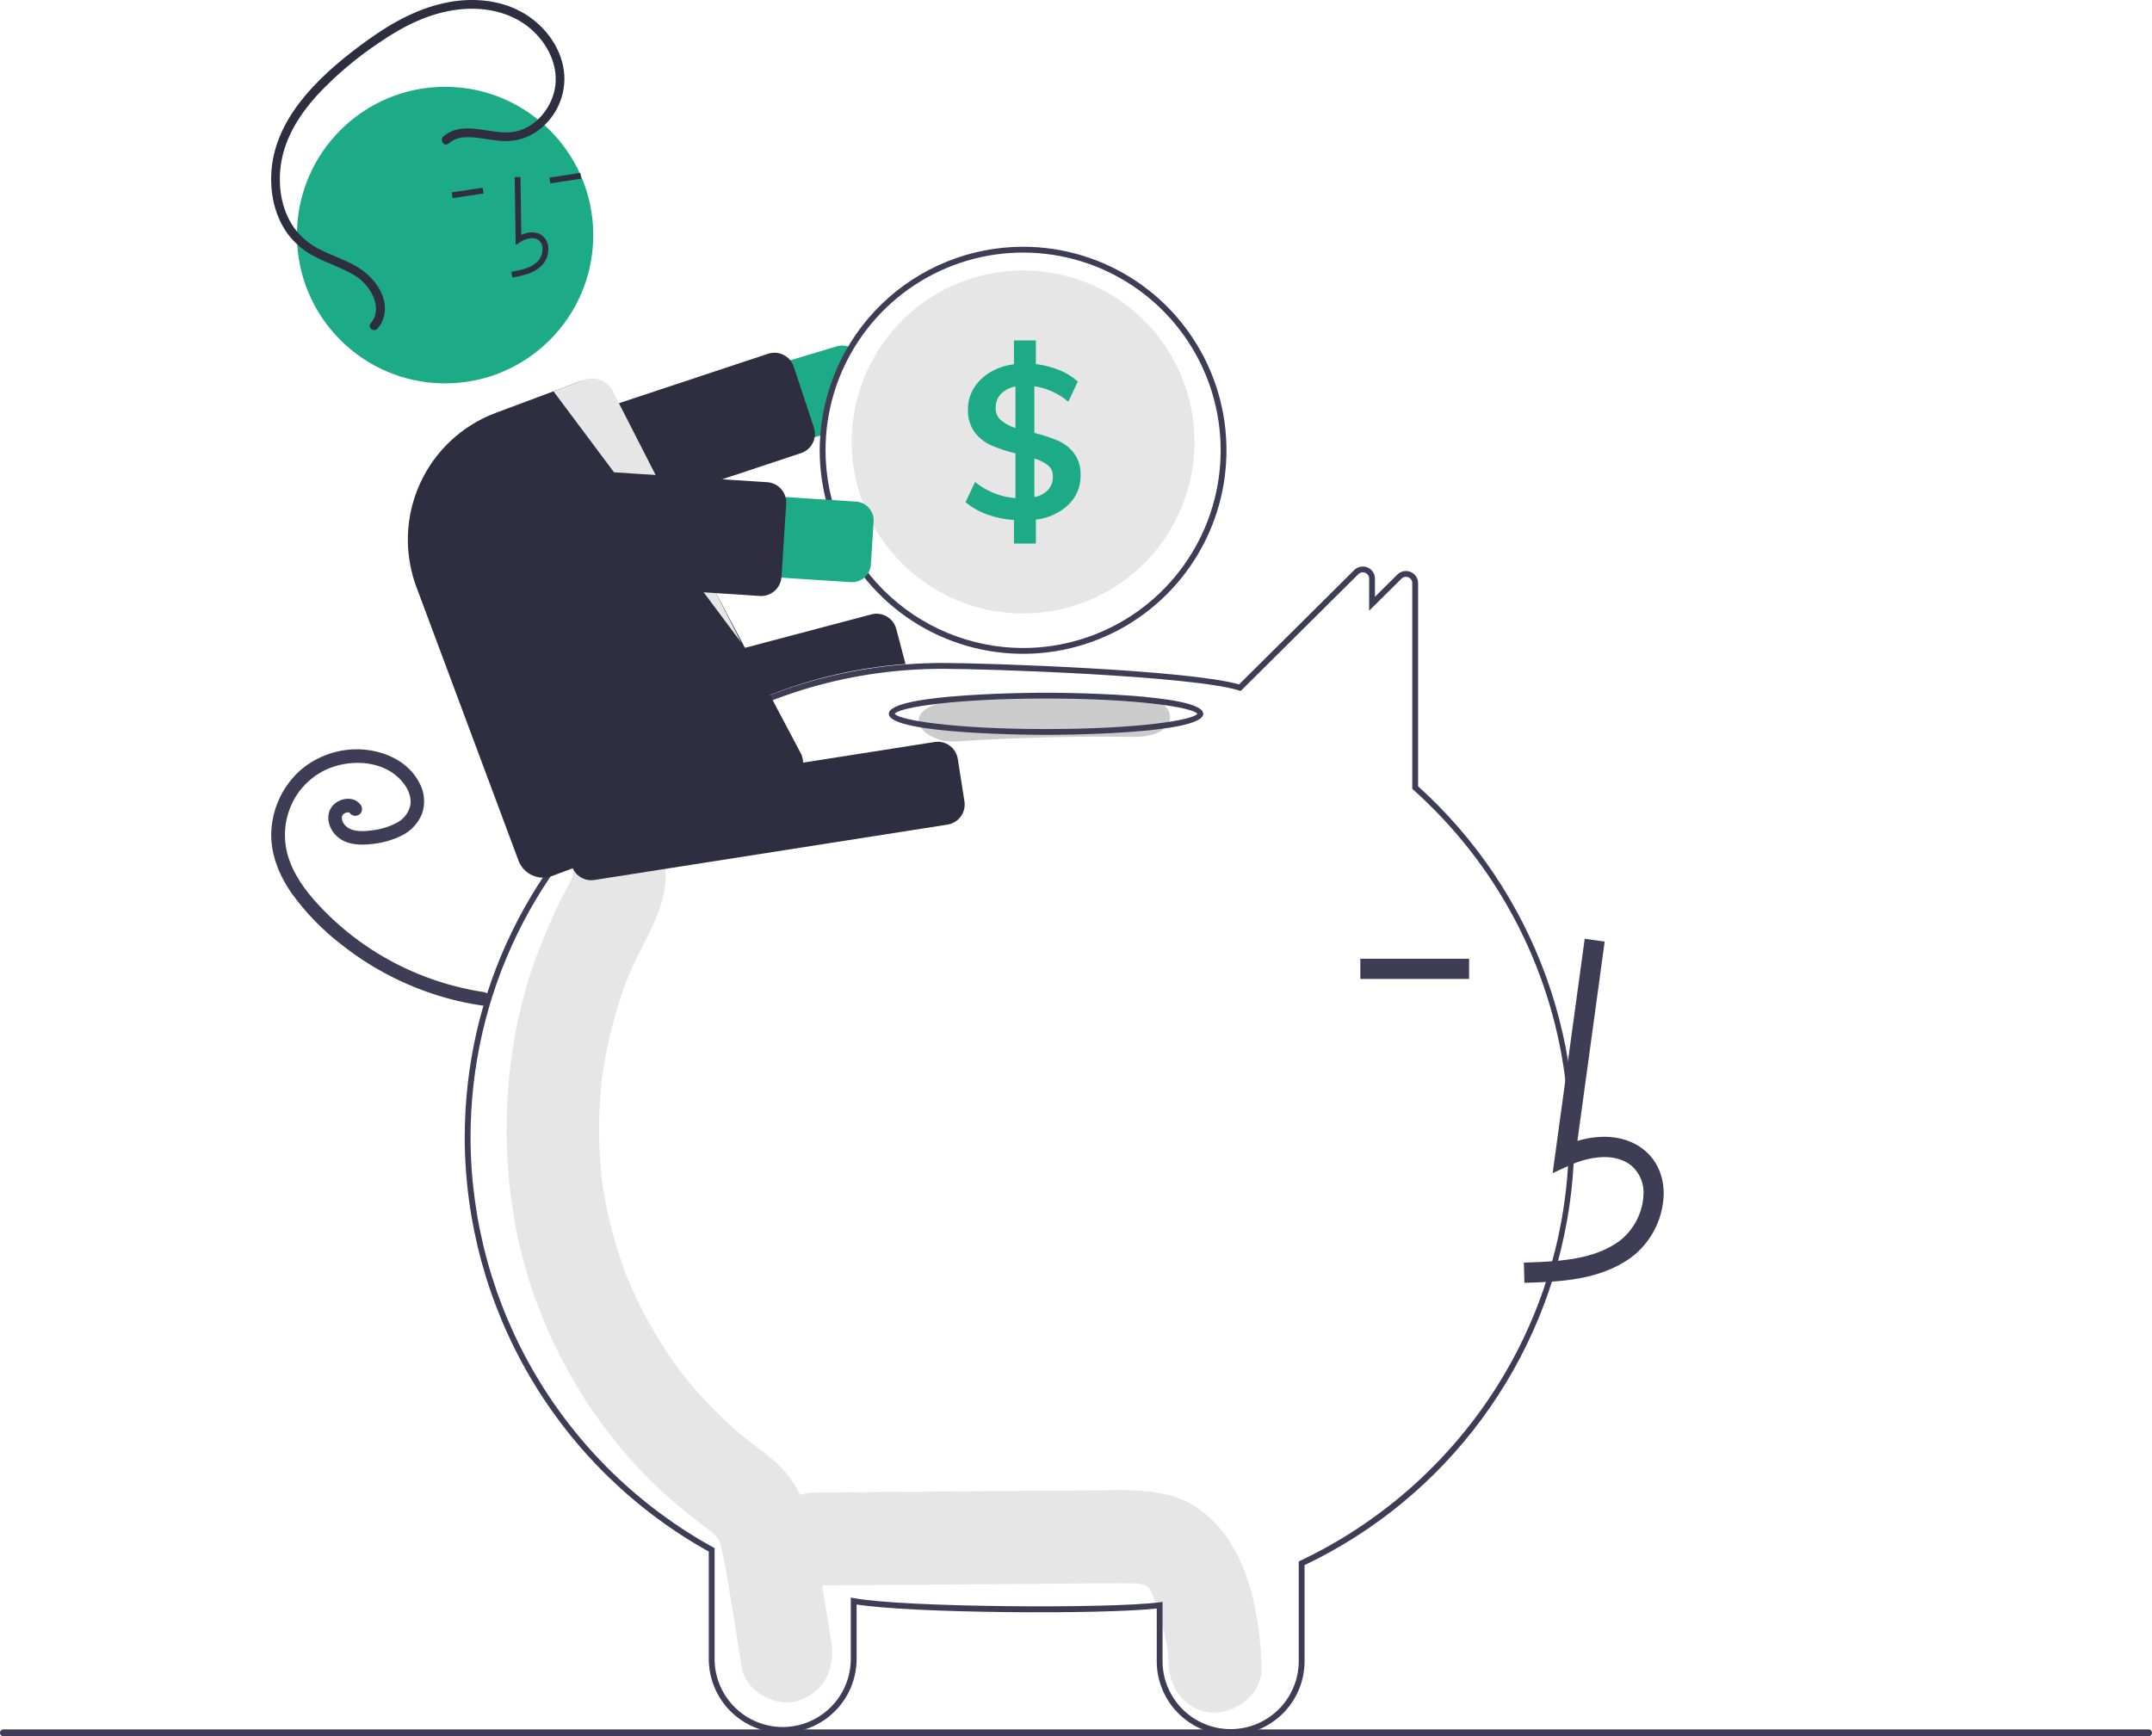 <svg width="259" height="209" viewBox="0 0 259 209" fill="none" xmlns="http://www.w3.org/2000/svg">
<g clip-path="url(#clip0_751_3568)">
<path d="M147.547 184.897C145.757 182.387 143.332 180.551 140.284 179.864C137.626 179.264 134.894 179.366 132.192 179.387L98.031 179.651C95.105 179.673 92.3 182.21 92.436 185.251C92.571 188.265 94.895 190.874 98.031 190.85C108.038 190.773 118.044 190.696 128.051 190.619C130.41 190.6 132.771 190.558 135.13 190.566C135.66 190.567 136.188 190.595 136.717 190.601C136.845 190.603 136.938 190.602 137.003 190.599C137.02 190.604 137.033 190.608 137.055 190.614C137.331 190.69 137.614 190.742 137.892 190.814C137.794 190.817 138.072 190.991 138.211 191.049C138.23 191.087 138.271 191.154 138.339 191.258C138.434 191.436 138.716 191.978 138.728 191.961C139.151 193.032 139.5 194.13 139.772 195.248C140.422 197.715 140.565 198.23 140.659 200.544C140.777 203.467 143.147 206.283 146.254 206.144C149.184 206.013 151.975 203.679 151.848 200.544C151.635 195.262 150.708 189.328 147.547 184.897Z" fill="#E6E6E6"/>
<path d="M100.039 197.534C99.397 193.642 98.768 189.748 98.114 185.858C97.45 181.913 96.095 178.3 93.027 175.71C92.207 175.018 91.357 174.372 90.504 173.728C90.204 173.502 89.904 173.275 89.607 173.044C89.59 173.03 89.578 173.021 89.563 173.009C89.53 172.981 89.491 172.948 89.439 172.903C88.16 171.82 86.924 170.689 85.748 169.486C84.702 168.418 83.703 167.305 82.749 166.146C82.511 165.856 82.275 165.564 82.043 165.269C82.003 165.219 81.788 164.94 81.646 164.759C81.515 164.577 81.274 164.249 81.233 164.192C80.962 163.808 80.695 163.42 80.434 163.029C78.652 160.357 77.109 157.533 75.823 154.589C75.695 154.297 75.57 154.003 75.449 153.708C75.416 153.618 75.374 153.502 75.318 153.348C75.059 152.635 74.8 151.922 74.563 151.2C74.06 149.667 73.627 148.111 73.265 146.533C73.086 145.754 72.924 144.97 72.781 144.183C72.707 143.778 72.638 143.372 72.573 142.966C72.563 142.898 72.5 142.46 72.463 142.212C72.436 141.963 72.385 141.522 72.378 141.454C72.337 141.044 72.301 140.634 72.269 140.223C72.197 139.299 72.149 138.373 72.124 137.446C72.081 135.799 72.11 134.151 72.212 132.504C72.27 131.578 72.353 130.655 72.455 129.734C72.461 129.677 72.466 129.632 72.47 129.592C72.476 129.55 72.483 129.504 72.492 129.446C72.567 128.936 72.647 128.428 72.735 127.921C73.071 125.996 73.507 124.09 74.043 122.211C74.296 121.323 74.572 120.441 74.869 119.567C75.001 119.179 75.138 118.793 75.279 118.407C75.27 118.432 75.692 117.352 75.698 117.316C77.375 113.351 80.117 109.736 80.121 105.232C80.124 102.183 77.546 99.261 74.526 99.402C73.02 99.459 71.596 100.099 70.552 101.186C69.508 102.274 68.927 103.724 68.931 105.232C68.931 105.301 68.931 105.359 68.931 105.416C68.902 105.511 68.879 105.59 68.858 105.66C68.531 106.371 68.13 107.047 67.771 107.74C66.788 109.638 65.95 111.599 65.153 113.588C63.848 116.827 62.85 120.182 62.17 123.607C60.693 131.113 60.579 138.824 61.832 146.37C64.001 159.604 71.155 172.272 81.1 180.787C81.963 181.526 82.847 182.24 83.74 182.94C84.109 183.229 84.482 183.513 84.856 183.796C85.033 183.929 85.766 184.508 85.443 184.227C86.136 184.819 86.428 185.117 86.606 185.554C86.632 185.654 86.667 185.791 86.715 185.977C86.841 186.469 86.96 186.96 87.059 187.459C87.924 191.816 88.526 196.247 89.249 200.633C89.746 203.647 93.453 205.608 96.132 204.705C99.249 203.654 100.572 200.763 100.039 197.534Z" fill="#E6E6E6"/>
<path d="M148.114 208.836C145.764 208.843 143.508 207.916 141.84 206.259C140.172 204.602 139.229 202.351 139.218 199.999V193.612C132.536 194.36 109.655 194.187 103.096 193.132V199.744C103.078 202.094 102.133 204.341 100.467 205.997C98.8 207.652 96.548 208.581 94.2 208.581C91.852 208.581 89.599 207.652 87.933 205.997C86.266 204.341 85.322 202.094 85.304 199.744V186.762C76.421 181.823 69.015 174.601 63.851 165.841C58.688 157.081 55.954 147.1 55.931 136.929C55.931 119.49 63.828 103.221 77.597 92.295C86.549 85.167 97.426 80.88 108.831 79.985C110.379 79.863 111.936 79.802 113.46 79.802C118.829 79.802 143.05 80.632 149.127 82.382L162.984 68.62C163.188 68.415 163.448 68.275 163.731 68.219C164.015 68.162 164.308 68.191 164.575 68.303C164.844 68.41 165.074 68.596 165.235 68.836C165.396 69.076 165.481 69.359 165.479 69.649V71.837L168.177 69.162C168.38 68.957 168.64 68.817 168.923 68.761C169.207 68.704 169.5 68.733 169.767 68.844C170.036 68.951 170.266 69.137 170.428 69.378C170.589 69.618 170.674 69.902 170.672 70.191V94.643C177.625 100.917 182.924 108.81 186.101 117.624C189.277 126.438 190.232 135.9 188.881 145.172C187.53 154.444 183.914 163.239 178.355 170.778C172.795 178.316 165.464 184.366 157.009 188.391V199.999C156.998 202.351 156.055 204.602 154.387 206.259C152.719 207.916 150.463 208.843 148.114 208.836V208.836ZM139.917 192.818V199.999C139.935 202.164 140.806 204.233 142.341 205.757C143.876 207.281 145.951 208.136 148.114 208.136C150.276 208.136 152.351 207.281 153.886 205.757C155.421 204.233 156.292 202.164 156.31 199.999V187.949L156.51 187.854C165.996 183.349 174.049 176.3 179.774 167.491C187.07 156.25 190.105 142.767 188.328 129.481C186.551 116.195 180.081 103.984 170.088 95.059L169.972 94.955V70.191C169.975 70.041 169.931 69.893 169.847 69.768C169.763 69.644 169.643 69.547 169.503 69.493C169.364 69.433 169.21 69.417 169.061 69.447C168.912 69.476 168.776 69.55 168.67 69.659L164.779 73.515V69.649C164.782 69.498 164.738 69.351 164.654 69.226C164.57 69.101 164.45 69.005 164.31 68.951C164.171 68.891 164.016 68.875 163.867 68.905C163.719 68.934 163.582 69.009 163.476 69.117L149.322 83.174L149.121 83.111C143.472 81.341 118.869 80.502 113.46 80.502C111.954 80.502 110.415 80.563 108.886 80.683C97.62 81.567 86.875 85.802 78.031 92.843C64.43 103.636 56.63 119.705 56.63 136.929C56.653 147.01 59.373 156.901 64.507 165.574C69.64 174.247 77.001 181.387 85.823 186.25L86.003 186.35V199.744C86.021 201.908 86.893 203.977 88.428 205.501C89.963 207.024 92.038 207.879 94.2 207.879C96.362 207.879 98.436 207.024 99.972 205.501C101.507 203.977 102.378 201.908 102.396 199.744V192.294L102.811 192.372C108.705 193.482 133.524 193.657 139.522 192.87L139.917 192.818Z" fill="#3F3D56"/>
<path d="M100.707 41.689L61.983 53.336C60.752 53.708 59.718 54.554 59.109 55.689C58.5 56.823 58.366 58.153 58.737 59.386C59.107 60.619 59.951 61.655 61.084 62.265C62.216 62.876 63.545 63.011 64.777 62.642L98.665 52.447L99.375 52.234C99.519 48.572 100.511 44.995 102.274 41.783C102.052 41.684 101.816 41.622 101.574 41.601C101.282 41.573 100.988 41.603 100.707 41.689Z" fill="#1DAB87"/>
<path d="M64.108 65.126C63.594 65.124 63.093 64.961 62.677 64.66C62.26 64.358 61.949 63.933 61.787 63.445L59.365 56.132C59.264 55.827 59.224 55.504 59.248 55.183C59.271 54.862 59.357 54.549 59.502 54.262C59.646 53.974 59.845 53.718 60.089 53.508C60.332 53.297 60.614 53.137 60.919 53.036L92.436 42.582C92.742 42.48 93.064 42.441 93.384 42.464C93.705 42.487 94.018 42.573 94.305 42.718C94.592 42.862 94.848 43.062 95.058 43.305C95.269 43.548 95.429 43.831 95.53 44.136L97.951 51.45C98.153 52.051 98.112 52.707 97.839 53.28C97.565 53.852 97.08 54.295 96.485 54.515C96.456 54.526 96.427 54.536 96.397 54.546L64.88 65C64.631 65.083 64.371 65.125 64.108 65.126Z" fill="#2F2E41"/>
<path d="M123.132 29.701C116.771 29.704 110.661 32.183 106.094 36.615C101.528 41.047 98.863 47.084 98.665 53.447C98.658 53.696 98.655 53.948 98.655 54.2C98.655 59.045 100.09 63.782 102.78 67.811C105.47 71.839 109.293 74.979 113.765 76.834C118.238 78.688 123.16 79.173 127.908 78.228C132.656 77.282 137.018 74.949 140.441 71.523C143.864 68.097 146.195 63.731 147.14 58.979C148.084 54.227 147.6 49.301 145.747 44.825C143.894 40.348 140.757 36.522 136.732 33.83C132.706 31.138 127.974 29.701 123.132 29.701V29.701ZM123.132 77.999C116.828 77.992 110.784 75.482 106.326 71.021C101.868 66.559 99.361 60.51 99.354 54.2C99.354 53.874 99.361 53.552 99.375 53.234C99.564 48.572 101.119 44.069 103.845 40.284C106.571 36.499 110.348 33.6 114.708 31.947C119.067 30.293 123.815 29.959 128.363 30.985C132.91 32.011 137.056 34.353 140.285 37.718C143.513 41.084 145.682 45.325 146.522 49.914C147.361 54.504 146.835 59.239 145.007 63.531C143.179 67.823 140.131 71.483 136.242 74.055C132.353 76.627 127.794 77.999 123.132 77.999V77.999Z" fill="#3F3D56"/>
<path d="M143.763 53.2C143.763 58.676 141.59 63.928 137.721 67.801C133.851 71.673 128.604 73.849 123.132 73.849C117.66 73.849 112.413 71.673 108.544 67.801C104.675 63.928 102.501 58.676 102.501 53.2C102.501 52.545 102.532 51.901 102.592 51.264C103.089 45.979 105.601 41.088 109.606 37.608C113.611 34.127 118.802 32.325 124.1 32.574C129.398 32.823 134.397 35.105 138.059 38.946C141.72 42.786 143.763 47.891 143.763 53.2V53.2Z" fill="#E6E6E6"/>
<path d="M129.276 54.572C128.776 53.914 128.118 53.392 127.363 53.056C126.432 52.664 125.471 52.348 124.489 52.111V46.491C125.999 46.718 127.415 47.365 128.577 48.356L129.717 45.924C129.061 45.339 128.308 44.874 127.493 44.548C126.588 44.182 125.639 43.938 124.671 43.824V40.975H122.031V43.852C121.011 43.966 120.028 44.297 119.146 44.821C118.349 45.293 117.678 45.951 117.191 46.739C116.726 47.508 116.485 48.392 116.495 49.291C116.45 50.264 116.732 51.225 117.296 52.02C117.815 52.708 118.501 53.253 119.289 53.602C120.235 54.007 121.213 54.331 122.212 54.572V59.958C120.431 59.823 118.733 59.145 117.348 58.016L116.208 60.451C116.983 61.092 117.863 61.592 118.81 61.928C119.848 62.3 120.931 62.526 122.031 62.6V65.425H124.671V62.548C126.137 62.387 127.512 61.756 128.591 60.749C129.065 60.293 129.441 59.743 129.692 59.135C129.944 58.527 130.066 57.872 130.052 57.214C130.096 56.271 129.823 55.341 129.276 54.572V54.572ZM122.212 51.516C121.569 51.321 120.971 51 120.454 50.571C120.248 50.389 120.086 50.163 119.978 49.91C119.871 49.657 119.821 49.383 119.831 49.108C119.812 48.485 120.041 47.88 120.468 47.425C120.94 46.948 121.551 46.631 122.212 46.519V51.516ZM126.146 58.964C125.7 59.422 125.119 59.725 124.489 59.828V55.195C125.092 55.356 125.655 55.639 126.146 56.024C126.333 56.183 126.48 56.382 126.579 56.606C126.678 56.831 126.725 57.074 126.716 57.319C126.741 57.92 126.537 58.507 126.146 58.964V58.964Z" fill="#1DAB87"/>
<path d="M65.232 94.765C64.691 94.764 64.166 94.585 63.738 94.255C63.309 93.925 63.002 93.462 62.863 92.94L61.544 87.945C61.38 87.318 61.47 86.65 61.796 86.089C62.122 85.528 62.657 85.119 63.284 84.953L104.875 73.953C105.503 73.789 106.17 73.88 106.73 74.207C107.291 74.534 107.699 75.07 107.866 75.698L108.982 79.929L108.773 79.945C98.106 80.775 87.9 84.646 79.362 91.099L79.302 91.129L65.853 94.684C65.65 94.738 65.442 94.765 65.232 94.765V94.765Z" fill="#2F2E41"/>
<path d="M58.344 119.434C53.465 118.712 48.799 116.947 44.663 114.257C42.615 112.925 40.718 111.373 39.008 109.627C37.319 107.904 35.705 105.945 34.868 103.65C34.064 101.526 34.105 99.175 34.984 97.081C35.851 95 37.507 93.348 39.589 92.487C41.683 91.651 44.214 91.562 46.252 92.477C47.224 92.903 48.064 93.581 48.688 94.439C48.977 94.835 49.192 95.281 49.321 95.755C49.44 96.184 49.451 96.636 49.352 97.07C49.233 97.504 49.022 97.907 48.734 98.252C48.446 98.598 48.088 98.878 47.683 99.073C46.792 99.531 45.827 99.825 44.832 99.943C43.832 100.08 42.395 100.204 41.591 99.4C41.426 99.242 41.296 99.049 41.209 98.837C41.149 98.674 41.128 98.499 41.149 98.326C41.137 98.402 41.198 98.161 41.194 98.171C41.181 98.206 41.126 98.293 41.205 98.16C41.229 98.116 41.256 98.073 41.286 98.033C41.26 98.067 41.201 98.124 41.305 98.026C41.392 97.932 41.502 97.863 41.625 97.829C41.673 97.814 41.723 97.803 41.771 97.79C41.895 97.756 41.648 97.792 41.774 97.788C41.823 97.786 41.872 97.787 41.921 97.785C42.045 97.779 41.799 97.751 41.917 97.781C41.964 97.793 42.009 97.804 42.054 97.818C42.153 97.85 41.985 97.746 42.051 97.823C42.13 97.914 41.969 97.735 42.058 97.823C42.103 97.867 42.144 97.913 42.183 97.961C42.338 98.114 42.546 98.199 42.763 98.199C42.98 98.199 43.188 98.114 43.343 97.961C43.492 97.805 43.575 97.597 43.575 97.381C43.575 97.165 43.492 96.957 43.343 96.801C42.534 95.798 40.938 96.046 40.12 96.893C39.077 97.974 39.49 99.687 40.505 100.63C41.653 101.698 43.279 101.772 44.756 101.593C46.004 101.474 47.221 101.13 48.347 100.578C49.466 100.027 50.341 99.081 50.803 97.922C51.012 97.303 51.087 96.647 51.023 95.998C50.959 95.348 50.758 94.719 50.434 94.153C49.13 91.699 46.429 90.441 43.76 90.223C42.386 90.116 41.004 90.282 39.695 90.712C38.385 91.142 37.174 91.828 36.131 92.73C34.12 94.541 32.883 97.057 32.673 99.756C32.44 102.554 33.525 105.272 35.107 107.531C36.762 109.825 38.738 111.871 40.974 113.604C45.345 117.096 50.472 119.516 55.945 120.67C56.596 120.805 57.25 120.92 57.908 121.016C58.117 121.067 58.338 121.036 58.525 120.929C58.713 120.823 58.852 120.649 58.916 120.443C58.972 120.233 58.944 120.01 58.837 119.821C58.73 119.632 58.553 119.493 58.344 119.434L58.344 119.434Z" fill="#3F3D56"/>
<path d="M136.457 83.779C129.309 83.678 122.183 83.86 115.08 84.324C112.652 84.483 110.551 85.341 110.551 86.785C110.551 87.992 112.635 89.406 115.08 89.246C122.179 88.782 129.305 88.6 136.457 88.701C142.287 88.784 142.284 83.861 136.457 83.779Z" fill="#CCCCCC"/>
<path d="M125.892 88.457C125.119 88.457 106.972 88.429 106.972 85.92C106.972 83.411 125.119 83.382 125.892 83.382C126.664 83.382 144.812 83.411 144.812 85.92C144.812 88.429 126.664 88.457 125.892 88.457ZM107.682 85.92C108.178 86.68 114.849 87.757 125.892 87.757C136.935 87.757 143.605 86.68 144.102 85.92C143.605 85.159 136.935 84.082 125.892 84.082C114.849 84.082 108.178 85.159 107.682 85.92V85.92Z" fill="#3F3D56"/>
<path d="M183.468 154.412C187.485 154.3 192.485 154.16 196.337 151.344C197.484 150.471 198.426 149.358 199.098 148.082C199.769 146.806 200.154 145.399 200.225 143.959C200.304 141.735 199.501 139.793 197.965 138.494C195.953 136.793 193.015 136.393 189.849 137.325L193.129 113.334L190.722 113.004L186.866 141.208L188.876 140.284C191.207 139.214 194.407 138.67 196.396 140.351C196.884 140.791 197.265 141.338 197.507 141.948C197.75 142.559 197.849 143.218 197.797 143.873C197.738 144.945 197.449 145.992 196.949 146.942C196.45 147.892 195.752 148.724 194.903 149.38C191.906 151.571 187.92 151.854 183.4 151.98L183.468 154.412Z" fill="#3F3D56"/>
<path d="M176.811 115.403H163.722V117.835H176.811V115.403Z" fill="#3F3D56"/>
<path d="M71.155 105.952C70.572 105.951 70.009 105.741 69.567 105.362C69.125 104.982 68.832 104.457 68.741 103.881L67.942 98.778C67.842 98.136 68.001 97.481 68.383 96.956C68.765 96.431 69.34 96.08 69.981 95.978L112.478 89.314C113.12 89.214 113.774 89.373 114.299 89.756C114.823 90.138 115.174 90.713 115.275 91.355L116.074 96.459C116.174 97.1 116.016 97.755 115.633 98.28C115.251 98.805 114.676 99.157 114.035 99.258L71.538 105.922C71.411 105.942 71.283 105.952 71.155 105.952Z" fill="#2F2E41"/>
<path d="M53.568 46.147C63.417 46.147 71.401 38.155 71.401 28.298C71.401 18.44 63.417 10.449 53.568 10.449C43.718 10.449 35.734 18.44 35.734 28.298C35.734 38.155 43.718 46.147 53.568 46.147Z" fill="#1DAB87"/>
<path d="M63.664 32.916C64.234 32.716 64.755 32.397 65.192 31.979C65.48 31.681 65.7 31.324 65.837 30.932C65.973 30.54 66.022 30.123 65.98 29.71C65.956 29.416 65.864 29.131 65.711 28.879C65.559 28.626 65.35 28.412 65.102 28.253C64.456 27.856 63.603 27.871 62.742 28.27L62.643 21.303L61.944 21.313L62.06 29.504L62.593 29.154C63.21 28.75 64.097 28.456 64.735 28.849C64.893 28.953 65.025 29.092 65.12 29.256C65.215 29.419 65.272 29.602 65.285 29.791C65.314 30.098 65.277 30.409 65.176 30.7C65.075 30.992 64.912 31.259 64.699 31.482C63.941 32.235 62.819 32.487 61.538 32.718L61.662 33.407C62.343 33.303 63.013 33.139 63.664 32.916V32.916Z" fill="#2F2E41"/>
<path d="M69.844 20.814L66.12 21.378L66.225 22.07L69.949 21.506L69.844 20.814Z" fill="#2F2E41"/>
<path d="M58.089 22.595L54.365 23.16L54.469 23.852L58.194 23.287L58.089 22.595Z" fill="#2F2E41"/>
<path d="M65.353 105.64C64.712 105.639 64.086 105.442 63.559 105.076C63.032 104.71 62.629 104.192 62.404 103.591L50.108 70.634C48.605 66.592 48.765 62.118 50.554 58.195C52.343 54.271 55.613 51.217 59.648 49.704L69.646 45.968C70.033 45.822 70.445 45.755 70.857 45.769C71.27 45.783 71.676 45.879 72.051 46.051C72.426 46.219 72.764 46.459 73.044 46.759C73.325 47.059 73.543 47.411 73.686 47.796L96.463 90.838C96.611 91.226 96.681 91.64 96.668 92.055C96.656 92.47 96.562 92.879 96.391 93.258C96.22 93.636 95.976 93.977 95.673 94.261C95.37 94.545 95.014 94.766 94.625 94.912L66.453 105.44C66.101 105.572 65.728 105.64 65.353 105.64Z" fill="#2F2E41"/>
<path d="M66.613 47.101L89.212 77.349L73.92 47.419C73.794 47.07 73.6 46.749 73.35 46.474C73.1 46.2 72.798 45.978 72.462 45.821C72.126 45.663 71.762 45.573 71.391 45.556C71.021 45.54 70.65 45.596 70.301 45.723L66.613 47.101Z" fill="#E6E6E6"/>
<path d="M102.396 70.072L62.045 67.471C61.409 67.43 60.787 67.264 60.215 66.982C59.643 66.701 59.132 66.309 58.711 65.83C58.291 65.351 57.968 64.794 57.763 64.19C57.557 63.586 57.472 62.948 57.514 62.311C57.554 61.675 57.72 61.052 58.002 60.48C58.283 59.907 58.674 59.396 59.153 58.975C59.631 58.554 60.188 58.231 60.791 58.025C61.395 57.82 62.033 57.735 62.669 57.776L103.02 60.377C103.318 60.396 103.609 60.474 103.877 60.606C104.145 60.738 104.384 60.921 104.581 61.145C104.778 61.37 104.929 61.631 105.026 61.914C105.122 62.196 105.162 62.495 105.142 62.794L104.811 67.948C104.772 68.55 104.496 69.112 104.043 69.511C103.59 69.909 102.998 70.111 102.396 70.072Z" fill="#1DAB87"/>
<path d="M91.614 71.74C91.561 71.74 91.507 71.738 91.454 71.735H91.454L58.319 69.599C57.998 69.578 57.685 69.495 57.396 69.353C57.108 69.211 56.85 69.013 56.638 68.772C56.426 68.53 56.263 68.249 56.16 67.944C56.056 67.64 56.013 67.318 56.034 66.997L56.6 58.192C56.621 57.871 56.705 57.557 56.847 57.268C56.989 56.98 57.186 56.722 57.427 56.509C57.669 56.297 57.95 56.134 58.254 56.03C58.558 55.927 58.88 55.884 59.201 55.905L92.335 58.041C92.983 58.083 93.587 58.381 94.015 58.869C94.444 59.356 94.661 59.995 94.62 60.643L94.054 69.448C94.023 69.92 93.856 70.372 93.574 70.752C93.292 71.131 92.907 71.421 92.464 71.586C92.192 71.688 91.904 71.74 91.614 71.74V71.74Z" fill="#2F2E41"/>
<path d="M53.363 16.428C55.709 14.409 58.931 16.215 61.621 15.899C64.195 15.597 66.228 13.286 66.747 10.831C67.353 7.966 65.868 5.097 63.678 3.311C61.28 1.355 58.1 0.794 55.086 1.155C51.632 1.57 48.474 3.182 45.639 5.131C42.903 6.954 40.387 9.088 38.141 11.489C36.13 13.713 34.426 16.362 33.882 19.354C33.388 22.072 33.765 25.084 35.371 27.387C36.222 28.568 37.364 29.509 38.684 30.119C40.061 30.796 41.53 31.279 42.864 32.045C44.88 33.201 46.841 35.6 46.209 38.096C46.073 38.641 45.806 39.145 45.43 39.562C44.979 40.064 44.165 39.401 44.617 38.899C45.412 38.016 45.381 36.838 44.957 35.784C44.454 34.596 43.562 33.614 42.428 33C41.032 32.201 39.49 31.708 38.059 30.98C36.689 30.315 35.5 29.329 34.593 28.105C32.88 25.723 32.368 22.622 32.757 19.754C33.177 16.651 34.77 13.83 36.768 11.467C38.941 8.894 41.611 6.717 44.339 4.761C47.266 2.662 50.499 0.888 54.078 0.246C57.179 -0.31 60.541 0.032 63.254 1.724C65.786 3.303 67.727 6.02 67.92 9.055C67.989 10.436 67.69 11.811 67.052 13.037C66.414 14.264 65.462 15.299 64.292 16.035C63.091 16.753 61.696 17.077 60.302 16.96C58.812 16.864 57.32 16.407 55.82 16.534C55.142 16.575 54.495 16.837 53.978 17.279C53.466 17.72 52.855 16.866 53.363 16.428V16.428Z" fill="#2F2E41"/>
<path d="M258.583 209H0.416C0.306 209 0.2 208.956 0.123 208.878C0.045 208.799 0.001 208.694 0.001 208.583C0.001 208.473 0.045 208.367 0.123 208.289C0.2 208.211 0.306 208.167 0.416 208.167H258.583C258.694 208.167 258.8 208.21 258.878 208.289C258.956 208.367 259 208.473 259 208.583C259 208.694 258.956 208.8 258.878 208.878C258.8 208.956 258.694 209 258.583 209V209Z" fill="#3F3D56"/>
</g>
<defs>
<clipPath id="clip0_751_3568">
<rect width="259" height="209" fill="white"/>
</clipPath>
</defs>
</svg>
